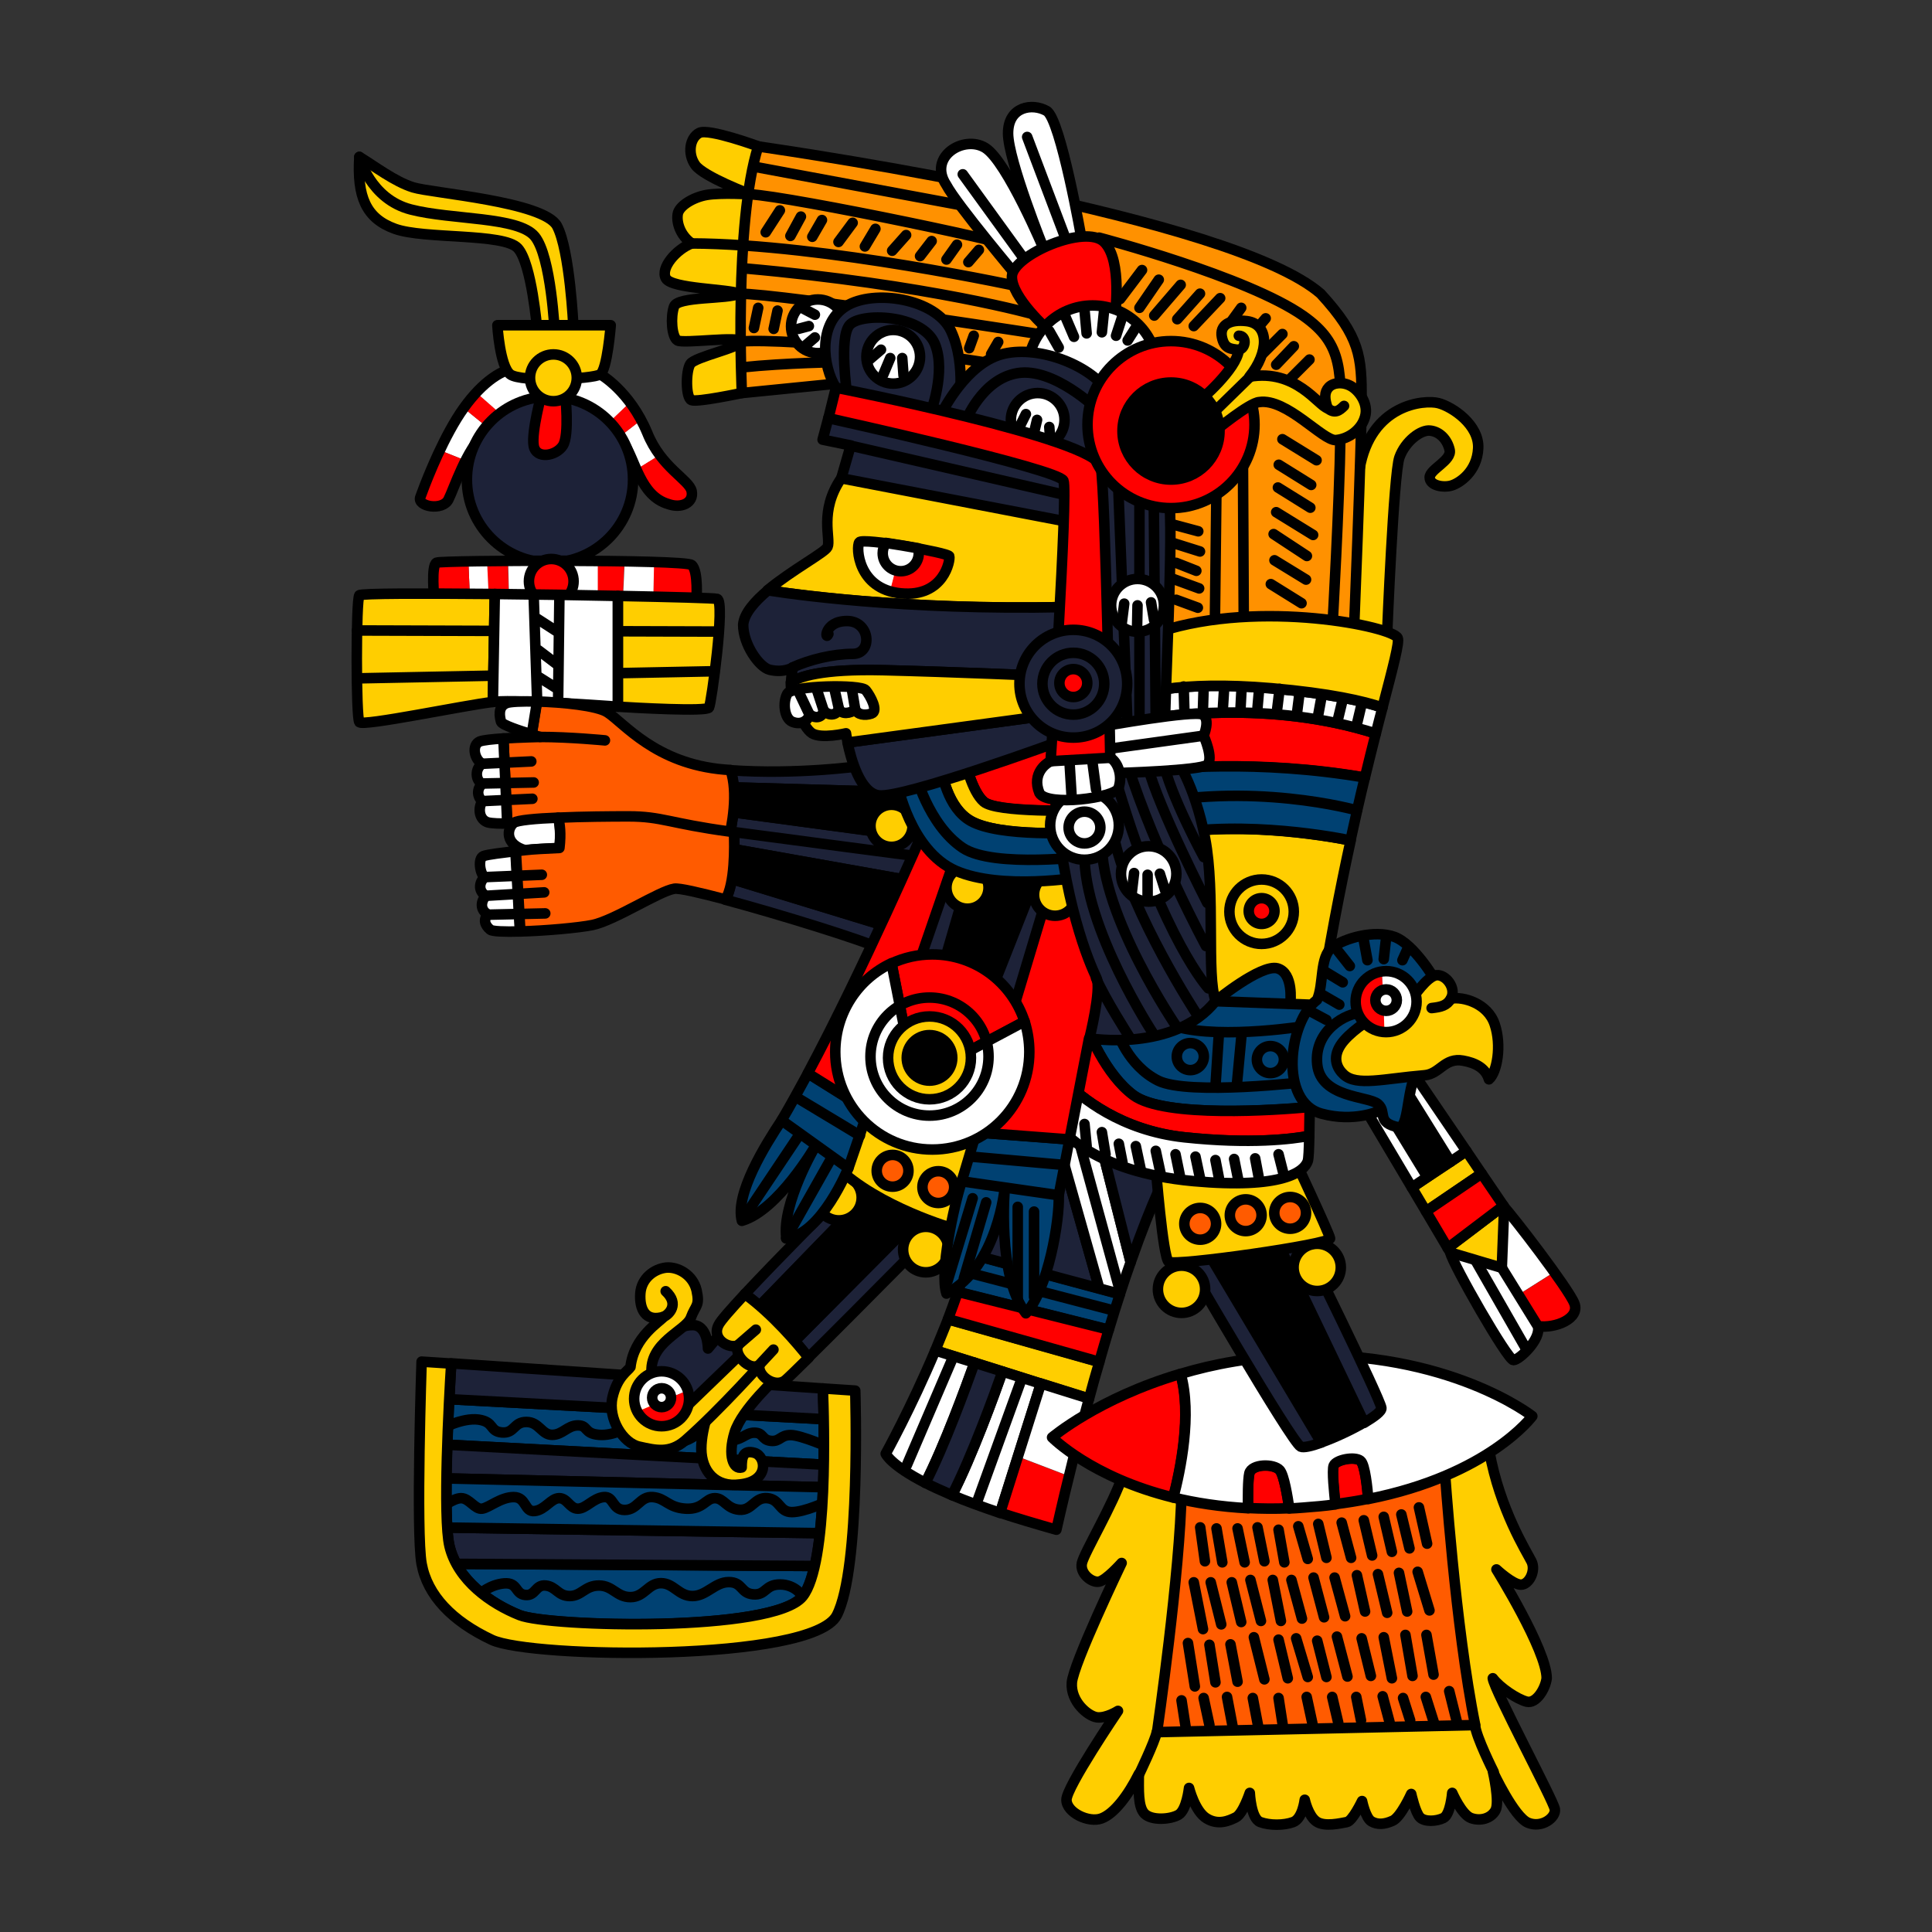<svg version="1.1" id="Calque_1" xmlns="http://www.w3.org/2000/svg" x="0" y="0" viewBox="0 0 900 900" style="enable-background:new 0 0 900 900" xml:space="preserve"><rect x="0" y="0" width="900" height="900" fill="#333333" stroke="none"/><style>.st0{fill:#1d2238}.st0,.st1,.st2,.st4,.st5{stroke:#000;stroke-width:4.903;stroke-linecap:round;stroke-linejoin:round;stroke-miterlimit:10}.st2,.st4,.st5{fill:#ffce00}.st4,.st5{fill:none}.st5{fill:#004172}.st6{fill:#fff}.st6,.st7{stroke:#000;stroke-width:4.903;stroke-linecap:round;stroke-linejoin:round;stroke-miterlimit:10}.st7,.st8{fill:red}.st9{fill:#fff}.st10{fill:#ff5b00;stroke:#000;stroke-width:4.903;stroke-linecap:round;stroke-linejoin:round;stroke-miterlimit:10}</style><path class="st0" d="m443.6 381.9-27.2 77.9 56.6 22.9 15.8-14.7 11.5-85z"/><path class="st1" d="m454.5 397.7-16.3 56.1 23.9 7.1 24.5-62.1z"/><path class="st2" d="M646.2 294.8s3-74.1 5.7-81.7c2.7-7.6 10.1-13.1 14.4-12.5 4.4.5 7.9 4.1 9 9s-9.3 9-9.3 12.8c0 3.8 6.3 4.9 10.1 3.8 3.8-1.1 12-6.5 12.5-17.4.5-10.9-12-19.3-18.5-21s-31.6.3-36.8 30.8c-5.2 30.5-9 77.9-9 77.9l21.9-1.7zM345.5 183.1s-20.7 4.4-23.4 3.3c-2.7-1.1-2.7-13.6-.5-16.9 2.2-3.3 23.4-7.6 23.4-10.4 0-2.7-26.7 1.1-29.4-.5s-3.3-10.9-1.6-15.8c1.6-4.9 25.3-3.3 30.2-6-4.4-2.2-31.3-2.2-34-7.1s4.9-13.6 12-16.3c-5.4-3.8-7.1-9.8-6.5-13.6.5-3.8 7.1-7.9 13.6-9s20.2-.3 20.2-.3-21.8-8.2-25.6-13.6c-3.8-5.4-2.5-12.8 1.9-15 4.4-2.2 27.5 6.3 27.5 6.3l9.3 27.8-3.8 65.4-13.3 21.7z"/><path d="m389.7 178.7-44.1 4.4s-3.8-79 7.6-114.9c22.3 3.3 220.6 32.7 262 68.6 18.5 20.2 19.1 29.4 19.1 49.6s-3.8 113.3-3.8 113.3l-94.8 4.4-71.4-114.9-54.5 1.1-20.1-11.6z" style="fill:#ff9100;stroke:#000;stroke-width:4.903;stroke-linecap:round;stroke-linejoin:round;stroke-miterlimit:10"/><path class="st4" d="M345 159.1c22-1.9 113.1 7.5 130.2 13.2M344.2 136.8c20.3 0 150.6 20.5 150.6 20.5M476 116.4c6.5-1.1-107.5-24.9-126.7-25.9M322.1 113.4c61.6.2 155.1 20.6 155.1 20.6M351 77.6 449.9 96M356.7 108.2l6.6-10.2M368.2 109.9l4.9-9M378.4 110.3l4.5-7.8M390.6 112.7l6.6-8.9M402.9 114.8l4.9-8.2M415.6 116.8l6.5-7.3M428.6 119.3l5.4-7M440.9 120.9l4.9-6.9M451.1 122.1l4.9-5.7M346.5 125c87.8 7.8 136 21.7 136 21.7M351.2 152.8l2-9.4M360.4 153.2l1.8-8.5M451.5 162.2l2.1-5.8M461.7 165l3.3-5.7M346.1 171.1c18.8-2 45.8-2.5 45.8-2.5M512 110.7s69 18.1 95.2 36.5c18.8 13.3 17.6 25.6 17.2 56.2s-3.7 88.7-3.7 88.7M566.7 224.3l-.8 69.8M579.4 291.3l-.4-80.9M592 272.1l14.3 8.9M593.7 261l14.7 9M593.3 248.8l15.5 10.2M594.5 238.6l17.2 10.6M595.3 227.1l15.1 9.4M595.7 216.5l15.1 9.4M597.4 204.6l15.9 9.8M521.8 139.3l10.2-13.5M530.8 143.4l9-13.1M537.7 147l12.3-14.3M548.4 148.7l10.6-11.9M556.1 151.9l12.3-13M578.2 143.4l-5.3 7.3M589.6 148.3l-4.5 5.3M597.4 155.6l-9.8 9.8M602.7 161.3l-8.2 8.6M610 167.5l-10.6 10.6M546.3 244.3l11.9 3.2M546.3 252.9l12.7 4M547.9 262.2l9.4 3.7M546.3 269.6l12.3 4.5M547.9 279.4l10.1 3.7"/><path class="st5" d="M452 584.2c-1.1 3.5-2.3 7.1-3.5 10.8-.7 2.3-1.5 4.6-2.3 6.9l70.3 17.6c1.8-5.9 3.5-11.5 5.2-16.6L452 584.2z"/><path class="st4" d="m517.7 610.2-64.8-16.9"/><path class="st0" d="M471.9 521.9s-8.6 26.6-20 62.2l60.2 16.1-21.9-77.5-18.3-.8z"/><path class="st6" d="m490.2 522.7 21.9 77.5 9.6 2.6c1.7-5.3 3.4-10.3 5-14.8l-16.3-64.4-20.2-.9z"/><path class="st0" d="m521 524.1-10.6-.5 16.3 64.4c10.5-30 17.2-42.1 17.2-42.1L521 524.1z"/><path class="st4" d="M521.5 600.6 500.3 523"/><path class="st2" d="m435.7 629.1 71.6 22.5c1.6-6 3.2-11.7 4.8-17.1l-70.5-19.9c-2 4.9-3.9 9.7-5.9 14.5z"/><path class="st7" d="m441.6 614.5 70.5 19.9c1.5-5.3 3-10.3 4.4-15l-70.3-17.6c-1.5 4.3-3 8.5-4.6 12.7z"/><path class="st6" d="M435.7 629.1c-11.4 27-23.1 48.1-23.1 48.1s2.1 5.2 18.5 13.6c8.8-17.1 19-45.2 22.9-56l-18.3-5.7zM467 638.9c-3.4 9.7-14.3 39.8-23.5 57.6 6.2 2.6 13.5 5.3 22.4 8.3l19-60.2-17.9-5.7z"/><path class="st4" d="m443.6 633.1-21.2 49.5M455 700.1l20.7-57.2"/><path class="st0" d="M454 634.8c-3.9 10.9-14.1 38.9-22.9 56 3.5 1.8 7.6 3.6 12.4 5.7 9.2-17.8 20.1-47.9 23.5-57.6l-13-4.1z"/><path class="st8" d="M465.9 704.7c7.6 2.5 16.3 5.1 26.2 7.9 2-8.7 3.9-17 5.9-24.9l-23.8-9.1-8.3 26.1z"/><path class="st9" d="m484.9 644.5-10.7 34 23.8 9.1c3.2-13.1 6.3-25.1 9.3-36.1l-22.4-7z"/><path class="st4" d="m507.3 651.5-22.4-7-19 60.2c7.6 2.5 16.3 5.1 26.2 7.9 5.2-23.1 10.4-43.4 15.2-61.1zM402.2 185.8c-.5-1.6-3.3-22.3.5-25.1 3.8-2.7 18.5-.5 23.4 4.4 4.9 4.9 1.6 27.2 1.6 27.2M280.2 394.5s-27.2.5-35.4 1.6M603.2 503.4l.6-24.5"/><path class="st7" d="m529.4 335.7 2.9 23.6c10.9-1.3 53.6-5.6 103.5 3 1.8-7.5 3.5-14.3 5.1-20.6-49.8-15.9-100-8.1-111.5-6z"/><path class="st6" d="M640.9 341.7c1.1-4.3 2.1-8.3 3.1-12-8.7-3.1-24.3-6.6-51.7-9-43.3-3.8-63.7 2.5-70.9 5.7 3.6 4.3 7.7 7.1 7.7 7.1l.3 2.2c11.5-2.1 61.7-9.9 111.5 6z"/><path class="st2" d="M592.3 320.6c27.4 2.4 43 6 51.7 9 5-19.2 8-30.4 7.1-32.4-2.2-5.2-63.7-18.2-110.6-3-30.8 10.1-26 23.9-19.1 32.1 7.2-3.1 27.6-9.4 70.9-5.7zM536.2 390.1l9.3 74.6 43 14.7s18.5 6.5 25.9-8.2c4.6-30 9.8-56.8 14.8-79.7-12.5-2.4-55.8-9.9-93-1.4z"/><path class="st5" d="m532.3 359.2 3.8 30.9c37.2-8.6 80.6-1.1 93 1.4 2.3-10.6 4.5-20.3 6.7-29.3-49.9-8.6-92.6-4.3-103.5-3z"/><path class="st4" d="M528.6 375.9c53.9-12.5 103.5 1.6 103.5 1.6M551.7 330.2l-.3-10.4M560.4 329.6l.3-9.2M569.7 329.4l.6-9.6M577.9 329.6l.5-9.5M585.8 329.6l.8-9.2M595 329.9l1.1-9M604.3 331.3l1.1-8.7M614.1 332.9l1.6-8.7M623.4 334.5l2.1-8.7M632.1 337.3l2.2-9.3"/><path class="st5" d="M566.2 466.4s21.2-17.4 28.9-15.3c7.6 2.2 6 15.8 6 15.8l-7.6 7.1-24.5.5-2.8-8.1z"/><circle class="st2" cx="587.7" cy="424.7" r="15"/><circle class="st7" cx="587.7" cy="424.4" r="6"/><path class="st9" d="M700.7 562.2c-3.3-3.3-1.1 28.3-1.1 28.3s2.4 6.8 6 13.7l18.5-11.7c-9-12.4-21.2-28.1-23.4-30.3z"/><path class="st8" d="M733.4 607.2c-.9-2.4-4.7-8.1-9.3-14.6l-18.5 11.7c3 5.9 6.9 11.7 10.9 13.5 8.2 1.1 19.6-3.5 16.9-10.6z"/><path class="st4" d="M699.6 590.6s-2.2-31.6 1.1-28.3c3.3 3.3 30 37.9 32.7 44.9s-8.7 11.7-16.9 10.6c-8.7-3.8-16.9-27.2-16.9-27.2z"/><path class="st2" d="M523.1 687c-4.4 13.6-18 36.2-19.1 41.1-1.1 4.9 4.6 9.3 7.9 8.7 3.3-.5 10.6-8.7 10.6-8.7s-22.6 47.1-23.2 55.8 7.4 15.5 11.7 16.1c4.4.5 9.8-3 9.8-3s-24 35.4-24 41.4 10.4 10.9 16.3 8.7c6-2.2 12.5-10.9 17.4-20.7 0 7.1-.5 15.3 2.7 18.5 3.3 3.3 12 2.7 15.8.5 3.8-2.2 4.9-12.5 4.9-12.5s2.7 10.9 8.2 14.2c5.4 3.3 10.4 1.1 13.6-.5 3.3-1.6 6.5-11.4 6.5-11.4s.5 12 4.9 13.6c4.4 1.6 10.9 1.6 15.3 0s5.4-10.4 5.4-10.4 1.6 7.4 5.4 10.1c3.8 2.7 11.4.8 14.2.3 2.7-.5 7.1-9.8 7.1-9.8s1.6 7.9 4.4 9.5 6 1.4 9.8-.3c3.8-1.6 8.7-12.5 8.7-12.5s1.9 8.7 4.1 10.9c2.2 2.2 7.6 1.9 10.9.3 3.3-1.6 4.1-11.7 4.1-11.7s4.4 10.1 8.7 11.7 9.3.3 11.4-3.5c2.2-3.8-1.1-18-1.1-18s9.8 21 16.3 23.7c6.5 2.7 13.1-2.5 12.5-6.3-.5-3.8-28.3-55.6-28.9-61 3.3 4.4 11.4 9.8 15.8 10.9 4.4 1.1 8.7-6 9.3-10.9 0-13.1-23.4-50.7-23.4-50.7s7.6 7.1 11.4 7.1c3.8 0 7.1-6.5 4.9-10.9-2.2-4.4-14.7-24-19.6-51.2-46.3-14.2-91-4.9-91-4.9s-75.3 2.2-79.7 15.8z"/><path class="st10" d="M550.4 694.1c-.5 37.6-11.4 112.8-11.4 112.8l148.2-3.3c-9.3-45.8-14.2-119.3-14.2-119.3s-122.1-27.8-122.6 9.8z"/><path class="st4" d="M695.8 825.4s-8.2-16.3-8.7-21.8M538.9 806.8c-1.1 4.9-8.2 19.6-8.2 19.6M559.1 711.5l2.2 15.8M566.7 712l2.7 15.8M576.5 712l3.3 15.8M585.8 711.5l3.2 15.8M595.6 712.6l2.7 15.2M604.8 711l4.4 15.2M614.1 709.9l3.8 15.8M625 709.3l4.4 16.4M635.3 708.2l3.9 16.4M644.6 706.6l3.8 16.3M652.8 705.5l3.8 15.8M661 702.2l3.8 16.9M556.1 737.1l4.3 21.8M564 737.1l4.9 19.6M573.8 737.1l4.4 18.5M582.5 736l4.9 19.1M592.9 736l3.8 19.1M601.6 736l4.9 18M611.9 734.9l4.9 18.5M621.7 734.9l4.9 18M632.1 733.8l3.8 16.9M641.9 733.3l4.3 18M651.7 732.7l3.8 18M660.4 732.2l5.5 18M553.4 765.4l3.2 20.2M563.4 766.2l2.8 17.5M573.2 766l3.3 17.4M584.1 762.7l4.9 19.6M595.6 763.8l4.3 18M603.8 763.2l5.4 18M613.6 764.3l4.3 16.9M622.8 762.4l4.9 18.6M634.3 763.2l4.3 17.5M644.6 762.7l3.8 19.1M654.7 761.6l3.3 19.1M664.5 761.6l3.3 18.5M675.1 787.8l3.8 15.2M664.2 790.5l3.8 12M653.6 791l3.3 10.4M644.1 790.2l3.2 12M631.8 790.5l2.2 10.9M620.6 790.5l2.8 12M608.7 790.5l2.7 12.5M595.6 791l2.2 14.2M583.6 791l2.7 14.2M571.6 790.5l2.7 14.2M560.7 791l2.7 12.6M550.4 792.1l2.1 13.6"/><path class="st7" d="M582 686.2c-.8 3.1-.7 11.5-.6 16.3 6.1.3 12.5.4 19.2.1-.8-5.4-2.5-15.4-4.4-17.8-2.8-3.3-13.1-3-14.2 1.4zM549.9 640c-38.3 11.3-59.8 29.6-59.8 29.6s18.2 18.6 56.4 28c3.3-12.7 8.8-38.7 3.4-57.6zM633.7 680.4c-2.7-2.2-11.4-.5-12.5 2.2-.9 2.2.3 13.5.8 18.1 5.4-.7 10.5-1.5 15.3-2.5-.3-4.8-1.5-16.1-3.6-17.8z"/><path class="st6" d="M713.8 659.7s-38.7-30.5-110-28.3c-20.4.6-38.5 4-53.8 8.6 5.4 18.9-.1 45-3.4 57.6 10.2 2.5 21.8 4.3 34.8 5-.1-4.8-.1-13.3.6-16.3 1.1-4.4 11.4-4.6 14.2-1.4 2 2.4 3.6 12.4 4.4 17.8 2.1-.1 4.3-.2 6.5-.4 5.2-.4 10.2-.8 15-1.5-.5-4.7-1.7-16-.8-18.1 1.1-2.7 9.8-4.4 12.5-2.2 2.1 1.7 3.2 12.9 3.6 17.8 56.2-11.1 76.4-38.6 76.4-38.6z"/><path class="st1" d="m563.1 583.9 52.5 88c6.2-2.2 14.1-5.9 19.9-9.3L595.4 579l-32.3 4.9z"/><path class="st0" d="M551.7 585.7s49.9 86.1 54.2 88.2c1.3.6 5-.2 9.6-1.9L563 584l-11.3 1.7zM643.5 655.9c-.5-4.4-37-78.4-37-78.4l-11.1 1.7 40.1 83.6c4.8-2.9 8.2-5.4 8-6.9zM370.2 624.7c2.7 3 4.8 5.7 6.4 7.7 22-21.7 68.6-69 68.6-69l-8.2-5.9-66.8 67.2zM411.5 539.4l-17.4.5-8.2 22.9s-23.7 23.7-38.9 40c2.3 1.7 4.7 3.6 6.9 5.5l63.1-65-5.5-3.9z"/><path class="st1" d="m417 543.3-63.1 65c6.3 5.4 12 11.4 16.3 16.4l66.8-67.2-20-14.2z"/><path class="st8" d="m226.8 261.3.9 19.5 9.4.7-.5-20.3c-3.4.1-6.7.1-9.8.1z"/><path class="st9" d="m218.2 261.5.8 18.7 8.8.7-.9-19.5c-3.2 0-6.1 0-8.7.1z"/><path class="st8" d="M203.4 262.1c-2.7 1.1-1.1 16.9-1.1 16.9l16.7 1.2-.8-18.7c-8.6.1-14.3.3-14.8.6z"/><path class="st9" d="m236.7 261.3.5 20.3 16.9 1.3 24.5-1v-20.5c-13.9-.2-29-.2-41.9-.1z"/><path class="st8" d="M322.1 263.2c-.8-.6-7.5-1.1-17.5-1.4l-.4 19.1 20.1-.8s1.1-14.2-2.2-16.9zM278.5 261.3v20.5l11.5-.4.9-19.9c-3.9-.1-8.1-.2-12.4-.2z"/><path class="st9" d="m291 261.5-.9 19.9 14.2-.5.4-19.1c-4.2-.2-8.8-.3-13.7-.3z"/><path class="st4" d="M239.3 383.3c-.4 0-.2.1.4.1 1-.1 1-.1-.4-.1z"/><path class="st0" d="m415.8 352.5-15.3 4.4s-29.2 4.1-60.3 1.9c.8 2.5 1.3 5.2 1.6 8l96.4 2.8-22.4-17.1zM341.6 378.4c-.6 5.6-1.7 11-2.8 15.2L442 406.4l-.5-14.6-99.9-13.4z"/><path class="st1" d="m440.9 371.6-2.6-2-96.4-2.8c.3 3.8.2 7.7-.3 11.6l99.9 13.5-.6-20.3z"/><path class="st0" d="M426.7 398.8s-55.9-7.3-84.8-11.2c.1 2 .2 4.8.1 8l84.7 15.1v-11.9zM337.8 419.1c26 7 64.6 19 72 22.7 5.4 2.7 9.6-2 12.5-7.5l-81.4-24.9c-.7 3.9-1.6 7.3-3.1 9.7z"/><path class="st1" d="M426.7 410.7 342 395.6c-.1 4.3-.4 9.3-1.1 13.9l81.4 24.9c2.9-5.4 4.4-11.6 4.4-11.6v-12.1z"/><path class="st5" d="m383.7 661.1-174.5-9.3c-.3 6.4-.6 13.7-.9 21.2l175.4 9.3c.1-7.8.1-15.1 0-21.2z"/><path class="st0" d="m383.3 646.8-173.1-11.7c-.2 3.9-.6 9.8-.9 16.7l174.5 9.3c-.2-6.4-.4-11.4-.5-14.3z"/><path class="st5" d="M242 752.4c13.6 5.4 118.2 8.2 131.8-8.7 2.4-3 4.2-8 5.6-14.2l-167-1c6.3 11.3 18.5 19.4 29.6 23.9z"/><path class="st0" d="M383.7 682.3 208.3 673c-.2 5.3-.3 10.6-.4 15.7l175.5 4.1c.2-3.6.2-7.1.3-10.5zM208.3 711.6c.2 3.6.6 6.6 1.1 8.7.7 2.9 1.8 5.6 3.2 8.2l167 1c1-4.5 1.8-9.8 2.4-15.3l-173.7-2.6z"/><path class="st5" d="M383.4 692.8 208 688.7c-.1 8.7-.1 16.7.3 22.9l173.6 2.6c.8-6.9 1.3-14.2 1.5-21.4z"/><path class="st4" d="M205.5 665.7s9.8-5.4 17.4-4.4c7.6 1.1 4.9 5.4 10.9 6 6 .5 5.4-4.9 11.4-4.9s7.1 6 12 6 7.1-4.4 12-4.4 2.7 3.8 9.8 4.4 13.6-3.8 13.6-3.8 15.3 7.1 22.3 7.1 8.2-3.8 12-3.8 3.8 3.3 11.4 3.3c7.6 0 8.7-3.8 13.1-3.8s3.3 3.3 7.6 3.8c4.4.5 4.4-2.7 9.3-2.7s18.5 6 18.5 6M205 702.8s6-4.9 9.8-4.9 6.5 5.4 9.8 4.9 8.7-5.4 14.7-5.4 4.9 7.1 9.8 6.5 7.6-6 11.4-6c3.8 0 4.9 4.9 8.7 4.9s7.1-4.9 12-5.4 3.8 6 9.8 6c6 0 7.1-6.5 13.1-6s7.1 4.9 15.3 5.4c8.2.5 9.3-4.9 13.6-4.9s5.4 4.9 11.4 5.4 7.1-6 13.1-5.4 5.4 6.5 11.4 6.5 16.3-4.9 16.3-4.9M223.5 742.5s4.9-4.4 11.4-4.9 4.9 4.9 9.8 5.4 4.6-4.9 9.5-4.4 5.7 4.9 11.2 4.9 7.1-4.9 13.6-4.9 8.2 5.4 14.7 5.4 8.2-6.5 14.2-6.5 8.2 6 14.7 6 10.4-6.5 16.9-6.5 5.4 5.2 11.4 5.7 5.4-4.6 12.5-4.6 10.4 5.4 10.4 5.4"/><path class="st9" d="M212.6 195.1c-2.9 4.7-5.5 9.7-7.8 14.6l12 4.8c2.5-4.8 5.4-9.6 8.9-12.9.6-.6 1.5-1.1 2.5-1.6l-12.3-10c-1.1 1.6-2.2 3.3-3.3 5.1z"/><path class="st8" d="m216 190.1 12.3 10c2.6-1.1 6.4-1.9 10.8-2.2l-17.2-15.1c-2 2.1-4 4.5-5.9 7.3zM195.7 231.6c-1.6 4.4 10.4 6.5 13.1 1.1 1.6-3.3 4.2-10.9 8-18.2l-12-4.8c-4.6 9.9-8 19-9.1 21.9z"/><path class="st9" d="M301.4 201.6c-.9-2.1-1.8-4.1-2.8-5.9l-11.1 8.6c1.4.7 2.4 1.5 3 2.3 2.2 3.1 3.8 7.6 5.9 12.2l10.8-6.7c-2.1-3-4.1-6.4-5.8-10.5z"/><path class="st8" d="M322.1 228.9c-.8-4.1-8.4-8.2-14.9-16.9l-10.8 6.7c3.1 6.9 7 13.9 14.8 16.2 6 2.1 12-.6 10.9-6z"/><path class="st9" d="m279.6 174.4-27.8-2.2s-5.4-2.2-13.1-.5c-5 1.1-10.9 4.7-16.9 11.1l17.2 15.1c12-1 28.8.6 40 3.5l14.4-13.8c-6.9-9.4-13.8-13.2-13.8-13.2z"/><path class="st8" d="M293.4 187.5 279 201.3c3.5.9 6.4 1.9 8.5 3l11.1-8.6c-1.6-3.1-3.4-5.8-5.2-8.2z"/><path class="st4" d="M238.8 171.7c-7.6 1.6-17.4 9.3-26.1 23.4-8.7 14.2-15.3 32.1-16.9 36.5-1.6 4.4 10.4 6.5 13.1 1.1 2.7-5.4 8.2-22.9 16.9-31.1 8.7-8.2 59.4-2.7 64.8 4.9 5.4 7.6 7.6 24.5 20.7 28.3 6 2.2 12-.5 10.9-6-1.1-5.4-14.2-10.9-20.7-27.2-8.2-19.6-21.8-27.2-21.8-27.2l-27.8-2.2c-.1 0-5.5-2.2-13.1-.5z"/><circle class="st0" cx="256.2" cy="223.4" r="38.7"/><path class="st7" d="M252.4 183.1s-4.9 18-3.8 24.5 10.4 4.9 13.6 0 1.1-24 1.1-24l-10.9-.5z"/><path class="st2" d="M167.4 73.1c-1.1 18.5 3 28.6 16.6 33.5s50.7 1.9 57.2 9 9 37.6 9 37.6l16.9-1.1s-1.6-35.4-7.6-46.8c-6-11.4-58.3-15.3-67-18s-18-9.9-25.1-14.2z"/><path class="st4" d="M258.4 154.8s-1.6-35.4-9.3-44.7-38.7-7.6-57.7-12.5-24-24.5-24-24.5"/><path class="st2" d="M237.7 174.4c-4.9-3.8-6-22.9-6-22.9h52.8s-1.6 20.7-4.9 22.9c-3.2 2.2-37 3.8-41.9 0z"/><circle class="st2" cx="257.8" cy="176" r="10.9"/><path class="st4" d="M202.3 279s-1.6-15.8 1.1-16.9c2.7-1.1 115.5-1.6 118.8 1.1 3.3 2.7 2.2 16.9 2.2 16.9l-70.3 2.7-51.8-3.8z"/><circle class="st7" cx="256.8" cy="270.8" r="10.4"/><path class="st2" d="M167.4 277.3c-1.6 2.2-1.6 56.9 0 59.1 1.6 2.1 49.1-7.9 62.2-9.4l.9-50.3c-33.5-.3-62.4-.3-63.1.6zM334.1 279c-1.3-.4-20.9-.9-46.3-1.4v51.6c7.9.5 41.5 2.4 42.5.4 1.1-2.1 7.6-49.5 3.8-50.6z"/><path class="st4" d="m166.3 293.7 166.2.5M166.9 316l165.6-3.3"/><path class="st6" d="m230.5 276.7-.9 50.3c.4-.1.7-.1 1-.1 11.4-1.1 55.6 2.2 55.6 2.2s.6 0 1.6.1v-51.6c-17.7-.4-38.3-.7-57.3-.9z"/><path class="st4" d="m250.2 325.8-1.6-48.5M260 325.8l.6-48.5M250.2 314.9l8.7 5.5M250.8 302.9l8.7 6.6M250.2 288.2l9.3 6M511.1 452.2c10.4 19.1 12.5 31.6 12.5 31.6"/><path class="st0" d="m338.5 617.8-8.7 10.4s0-11.4-7.6-10.9c-5.4 0-12 4.4-15.8 7.6-3.8 3.3-7.6 19.1-7.6 19.1l18 17.4 36-31.1-4.9-16.9-9.4 4.4z"/><path class="st2" d="M362.4 641.2s-16.9 15.3-20.2 26.1c-3.3 10.9-.5 17.4 3.3 16.3 0-4.4.5-8.4 6-6.8 5.4 1.6 7.1 13.3-6.8 14.7-11.4 1.6-18-6.3-18-16.6 0-10.4 5.2-22.3 5.2-22.3l6.5-5.4 17.4-20.7 6.6 14.7z"/><path class="st2" d="M303.6 640.1c2.2 6 12 19.1 12 19.1l31.1-30 10.4 3.3S335.3 657 319 671.2c-7.1 6-13.6 4.4-21.2 2.7-7.6-1.6-14.7-13.1-12.5-22.9 2.2-9.8 7.4-12.5 8.4-14.2 1.6-14.2 13.9-21.2 15.5-23.4-8.7 2.7-11.4-3.8-10.9-10.9.5-7.1 6.5-11.4 12-12 5.4-.5 12.5 3.3 14.2 10.6 1.6 7.4-.5 6.8-2.7 12.8-2.4 6.1-19.8 11.5-18.2 26.2z"/><path class="st4" d="M310.1 601.5c6.5 6 1.6 10.9-1.1 12"/><path class="st9" d="M308.2 638.8c-7.1 0-12.8 5.7-12.8 12.8 0 2.2.5 4.2 1.5 6l23.5-9.9c-1.7-5.2-6.5-8.9-12.2-8.9z"/><path class="st8" d="M296.9 657.6c2.2 4.1 6.4 6.8 11.3 6.8 7.1 0 12.8-5.7 12.8-12.8 0-1.4-.2-2.7-.6-3.9l-23.5 9.9z"/><circle class="st4" cx="308.2" cy="651.6" r="12.8"/><circle class="st6" cx="308.2" cy="651.1" r="4.4"/><path class="st2" d="M347 602.8c-6.4 6.9-11.4 12.5-12.3 14.5-3.3 6.5 4.9 11.4 9.3 9.3-2.7 3.8 4.9 12.5 9.8 9.3-1.1 4.9 7.1 10.9 12 7.1 1-.8 5.1-4.8 10.9-10.5-5.1-6.5-16.8-20.3-29.7-29.7z"/><path class="st4" d="m343.9 626.5 8.2-7.1M353.7 635.8l6.6-7.1"/><path class="st10" d="M340.3 358.7c-1-.1-1.9-.1-2.9-.2-32.1-2.7-46.8-21.8-54.5-26.7-4.9-3.1-20.8-4.7-32.8-5l-2.5 15.3c2.3.7 4 1.2 4 1.2s-9.1.2-17.1.7l1.8 39.6c1.5 0 2.7-.1 3.5-.1-.6-.1-.8-.1-.4-.1 1.4 0 1.3.1.4.1 7.8 1.1 88.4 8.9 88.4 8.9l10.6 1.3c2.4-9.4 5.1-24.5 1.5-35z"/><path class="st4" d="M281.8 344.9s-16.3-1.6-30.2-1.6"/><path class="st6" d="M223.5 345.4c-3.8 1.6-2.7 8.2 1.1 10.4-3.3 2.2-3.3 7.6 0 9.3-2.7 2.7-2.2 6 0 8.2-2.2 3.8-1.1 8.7 2.7 9.8 1.9.5 5.9.6 9 .5l-1.8-39.6c-5 .3-9.5.8-11 1.4zM236.1 327.5c-4.4 1.6-3.3 6.5-2.7 8.7.4 1.5 9 4.3 14.3 5.9l2.5-15.3c-7-.2-12.6.1-14.1.7z"/><path class="st4" d="m247.5 354.7-22.9 1.1M248.6 364.5l-24 .5M248 372.1l-23.4 1.1"/><path class="st6" d="M260 380.9c-10.4.4-19.1 1.2-20.6 2.4-3.3 2.5-4.4 10.1 5.4 12.8 3.2-.4 9.5-.8 15.8-1 .7-6.8.2-11.3-.6-14.2zM225.2 398.8c-2.7 1.1-1.6 8.2.5 9.8-2.2 2.2-3.3 6 .5 8.7-2.2 2.7-2.7 6.5 1.1 8.7-2.2 2.2-1.6 4.9 1.1 7.1 1 .8 6.7 1 13.8.8l-2.1-37.4c-5.4.7-12.9 1.5-14.9 2.3z"/><path class="st10" d="M341.9 387.6c-.6-.1-1.2-.2-1.8-.2-28.3-3.8-31.6-7.1-47.4-7.1-8.2 0-21.5.1-32.7.6.8 2.9 1.4 7.4.6 14.1-6.3.3-12.6.6-15.8 1-1.1.1-2.7.3-4.5.5l2.1 37.4c11.6-.3 27.2-1.7 33.6-3 10.4-2.2 31.1-15.8 38.1-16.9 2.3-.4 11.7 1.8 23.9 5 4.4-7.5 4.2-24.5 3.9-31.4z"/><path class="st4" d="m252.4 407.5-26.7 1.1M253.5 415.7l-27.3 1.6M254 425.5l-26.7.6"/><path class="st2" d="m398.4 647.8-15.1-1c.6 14.6 2.7 81.8-9.4 96.9-13.6 16.9-118.2 14.2-131.8 8.7-13.6-5.4-28.9-16.3-32.7-32.1-3.2-13.2-.3-67.8.8-85.1l-13.8-.9s-2.7 79.5 0 94.2c2.7 14.7 14.2 26.7 32.7 35.4s149.3 10.4 160.7-11.4c11.3-21.9 8.6-104.7 8.6-104.7z"/><circle class="st6" cx="381" cy="152" r="12.5"/><circle class="st2" cx="613.6" cy="590.4" r="11"/><circle class="st2" cx="550.4" cy="600.6" r="11"/><path class="st2" d="M538.4 543.7s3.3 41.9 6 44.1c2.7 2.2 75.7-8.2 75.2-10.9-.5-2.7-17.4-38.7-17.4-38.7l-63.8 5.5z"/><circle class="st10" cx="559.1" cy="570.1" r="7.4"/><circle class="st10" cx="580.3" cy="566.1" r="7.4"/><circle class="st10" cx="601" cy="565" r="7.4"/><circle class="st2" cx="431.3" cy="582.1" r="10.6"/><circle class="st2" cx="390.8" cy="557.9" r="10.6"/><path class="st2" d="M389.7 543.4c19.6 19.1 54.5 28.9 54.5 28.9l19.1-34.9-12.5-15.8-47.4-9.8c-.1.1-33.3 12.6-13.7 31.6z"/><circle class="st10" cx="437.1" cy="553" r="7.4"/><circle class="st10" cx="415.8" cy="545.4" r="7.4"/><path class="st5" d="M528 510.2c14.4 10.7 67.1 6.9 82.1 5.6.1-21.2-.4-47.8-.4-47.8l-43.6-1.6-14.5-11.4h-32.9l-14.9 17.5c3.2 8.6 11.4 28.2 24.2 37.7z"/><path class="st7" d="M528 510.2c-12.9-9.6-21-29.1-24.1-37.8l-6.9 8.1-1.4 22.7c8.1 8.2 26.7 23.5 56.1 26.6 30.9 3.3 50.6.8 58.2-.6.1-3.9.1-8.6.2-13.5-15 1.4-67.6 5.2-82.1-5.5z"/><path class="st4" d="M520.4 480.5s4.9 15.8 19.1 22.9 69.7.5 69.7.5M548.2 478.3c21.8 6 61-.5 61-.5M566.2 506.1l1.6-24.5M576.2 505l2.2-23.4"/><circle class="st4" cx="554.5" cy="492.2" r="6.3"/><circle class="st4" cx="591.8" cy="493.6" r="6.3"/><path class="st6" d="M551.7 529.8c-29.4-3.2-48-18.4-56.1-26.6l-1.4 22.5s14.7 20.2 61.6 24.5c41.9 3.8 51.8-4.4 53.4-9.3.4-1.1.6-5.6.7-11.8-7.6 1.5-27.3 4-58.2.7z"/><path class="st4" d="m505.2 523.6 1 10.3M513.3 527.4l1.7 10.3M521.2 532.8l1.7 8.7M529.1 533.9l2.2 10.4M538.4 536.1l2.2 10.3M547.6 537.7l2 9.8M556.9 538.8l2.2 10.4M566.2 540.4l1.6 8.2M574.9 539.9l1.9 9.5M584.7 539.6l1.6 8.5M595.6 537.7l2.2 8.7"/><path class="st5" d="M364.1 521.9c-7.6 11.4-21.8 34.3-18.5 46.8 16.9-4.9 34.3-34.9 34.3-34.9s-15.8 26.7-13.6 43c16.3-1.6 28.9-32.7 28.9-32.7l-6.5-24.5c-.1.1-17-9.1-24.6 2.3z"/><path class="st4" d="m346.6 567.1 27.3-40.8M366.2 576.9l22.4-39.7"/><path class="st5" d="m364.1 521.9 31.1 22.3 9.2-26.8-28-17.5c-4.3 7.9-8.4 15.4-12.3 22z"/><path class="st7" d="M430 387.4s-27.8 64.1-53.7 112.6l28 17.5 39.8-115.4-14.1-14.7z"/><path class="st4" d="m371.7 511.6 28.9 17.4"/><path class="st5" d="M448 550.3c-3.8 12-10.4 42.5-7.1 52.3 24-12.5 27.2-49.6 27.2-49.6s-3.8 41.4 9.8 58.8c10.4-11.2 15.8-43.6 15.3-55-.5-11.4-14.2-13.1-14.2-13.1h-19.6s-7.6-5.4-11.4 6.6z"/><path class="st4" d="m441.4 596.8 11.7-38.6M449 595.5l10.4-35.4M474.1 605.8v-43.6M481.7 604.2v-39.8"/><path class="st5" d="m448 550.3 45.2 6.5 5-26-43.4-3.3z"/><path class="st7" d="m512.8 410.8-25.6 8.7-32.4 108 43.4 3.3 9.1-47 13.7-9.3 9.2-24.5z"/><path class="st4" d="m452.3 538.8 42.5 3.8"/><circle class="st2" cx="415.3" cy="384.7" r="9.8"/><circle class="st2" cx="450.7" cy="413.5" r="9.8"/><circle class="st2" cx="491.5" cy="416.8" r="9.8"/><path class="st7" d="M458.3 373.5c5.9 5.1 41.6 4.4 57.4 3.8l-13.8-44.4-53.8 14.9c1.3 6.9 4.6 20.8 10.2 25.7z"/><path class="st2" d="M515.7 377.3c-15.7.5-51.5 1.2-57.4-3.8-5.6-4.8-8.9-18.8-10.2-25.7l-7.2 2-3.4 2.3c.9 8.3 4.1 24.4 14.9 30.4 13.4 7.5 48.3 5.7 61.1 4.8l3.2-6.9-1-3.1z"/><path class="st5" d="M452.3 382.5c-10.8-6-13.9-22.1-14.9-30.4L418 365s6 31.3 27.2 40.6 58.3 3 58.3 3l9.9-21.4c-12.8 1-47.7 2.7-61.1-4.7z"/><path class="st4" d="M426.2 359.6s6 24.5 22.3 35.4c14.4 9.6 59.4 3.8 59.4 3.8"/><path class="st0" d="M409.3 370.5c11.4 1.6 85.5-25.6 85.5-25.6l3.2-13-103.2 14c1.6 7.7 5.9 23.4 14.5 24.6z"/><path class="st2" d="m510.2 282.4 1.5-6s-18-53-20.2-53.5c-2.2-.5-80.1-7.1-80.1-7.1s-12-4.9-19.6 7.1c-10.4 15.3-4.6 28.1-6.3 31.9-1.1 2.5-16.7 10.8-28 20.2 17.4 2.6 74.6 10.2 152.7 7.4z"/><path class="st0" d="M411.5 312.2c32.2.8 71.6 2.5 90.6 3.3l8.2-33.1c-78.2 2.8-135.3-4.7-152.6-7.4-6.2 5.2-11.1 10.8-11.5 16 0 9.3 7.5 19.8 12.3 21 6.8 1.6 10.9-1.1 10.9-1.1s-.8 3.5-.9 7.1c3.5-2.7 13.9-6.5 43-5.8z"/><path class="st2" d="M411.5 312.2c-29-.7-39.4 3.1-43.1 5.7 0 1 0 2 .1 3 .5 4.4 5.4 18 9.8 20.7 4.4 2.7 15.8 0 15.8 0s.2 1.7.8 4.3l103.2-14 4.1-16.4c-19.1-.8-58.6-2.5-90.7-3.3z"/><path class="st4" d="M385.9 295.3c-1.6 3.8-2.2-6 8.7-6s12 15.3 2.7 15.3-20.2 2.7-28.1 6.3"/><path class="st9" d="M400.3 252.6c-1.5 2-1 18.4 14.4 22.9l5.5-21.3c-9.7-1.6-19.1-2.7-19.9-1.6z"/><path class="st8" d="M442.2 259.1c-.3-.8-11.4-3.2-22.1-5l-5.5 21.3c1.5.4 3.1.8 4.9 1 20.3 2 23.3-15.7 22.7-17.3z"/><path class="st4" d="M400.3 252.6c-1.6 2.2-.8 21.8 19.3 23.8 20.2 2 23.2-15.7 22.6-17.3-.5-1.6-40.3-8.7-41.9-6.5z"/><path class="st6" d="M411.2 257.7c0 4.7 3.8 8.4 8.4 8.4 4.7 0 8.4-3.8 8.4-8.4 0-.8-.1-1.6-.3-2.3-4.9-.9-10.4-1.8-15.1-2.5-.9 1.5-1.4 3.1-1.4 4.8zM366.8 323.1c2.2-3.8 34.3-4.4 36.5-1.6 2.2 2.7 6 9.8 2.7 10.9-3.3 1.1-6.5.5-7.6-1.9-2.2 1.9-6.5 2.5-7.6-.3-1.1 3.3-4.9 3.3-7.1.8-.5 3-3.3 4.1-6.5 1.9-1.1 3.3-4.4 4.9-8.2 3.3-3.8-1.7-4.4-9.3-2.2-13.1z"/><path class="st4" d="m396.8 320.9 1.6 9.6M388.6 320.4l2.2 9.8M380.4 320.9l3.3 10.1M372.2 322.6l4.9 10.3"/><path class="st0" d="M544.4 232.1c2.7 12-2.2 99.1-1.6 105.7s4.4 14.7 4.4 14.7 9.3 12.5 14.2 38.1c4.9 25.6.5 63.7 4.9 75.7-19.1 24-58.8 17.4-58.8 17.4s5.7-22.9 3.3-28.1c-3.2-6.8-15.8-35.1-19.6-88.5 10.4-15.8 8.2-77.9 8.2-77.9L497 243l-105.1-20.2 4.4-15.3-13.1-2.7 2.7-10.1 15.8-19.9 72.5 16.9 69.7 16.3c-.1.2-2.2 12.1.5 24.1z"/><path class="st4" d="M510.6 455.7c4.1 9.5 15.3 27 15.3 27M495.9 230.5l-99.7-22.9"/><path class="st6" d="M474.6 129.7s-28.9-34.3-33.8-43.6C432.1 73 449 62.7 459 68.9c10.1 6.3 27.5 47.7 27.5 47.7s-16.9-41.9-16.9-54.5 11.4-14.2 18-10.4c6.5 3.8 16.3 59.9 16.3 59.9l-10.4 13.1-18.9 5z"/><path class="st4" d="m448.5 81.2 33.2 45.8M478.5 63.8l21.2 56.1"/><path class="st7" d="M488.8 154.2s-18-15.8-17.4-25.6 34.3-24.5 43-15.8c8.7 8.7 4.9 34.9 4.9 34.9l-30.5 6.5z"/><circle class="st6" cx="509" cy="172.5" r="30.2"/><path class="st4" d="m488.8 154.2 4.4 7.7M495.9 146.6l4.4 10.3M505.2 144.4l1 10.9M514.4 143.9l-1.1 10.9M523.1 146.6l-3.2 9.8M529.1 152.6l-3.8 6"/><path class="st0" d="M389.4 180.6c-6.3-10.1-8.4-29.7 4.6-37.9s42-3.6 49 11.4c7.6 16.3 3.3 37.6 3.3 37.6l-13.1 6.5c0 .2-37.5-7.5-43.8-17.6z"/><path class="st4" d="M394.6 183.6s-3.8-26.1 1.1-32.1 33.9-5.3 39.8 8.7c5.4 13.1-2.2 32.7-2.2 32.7"/><circle class="st6" cx="416.1" cy="166.2" r="12.5"/><path class="st4" d="m404.9 167.6 5.5-4.7M411.5 174.4l3.2-7.6M420.9 174.9l-.6-8.1"/><path class="st0" d="M438.2 193.4s9.8-20.7 25.1-27.2 40.3 1.6 50.7 13.6c10.4 12 6 28.3 6 28.3l-9.8 12-49-11.4-23-15.3z"/><path class="st4" d="M449.6 196.7s7.6-20.2 24.5-22.9 37 16.9 37 16.9"/><circle class="st6" cx="483.4" cy="195.6" r="12.5"/><path class="st4" d="m477.9 192.9-3.8 7.6M483.1 195.6l-2.2 9.3M488.8 198.9l.6 7.9M525.3 338.9l-4.9-125.3M530.8 338.3V213.1M538.4 337.8l-1.1-123.1"/><circle class="st6" cx="529.9" cy="282" r="12.3"/><path class="st4" d="m537.6 288.8-1.4-8.2M529.7 292l.2-10M522.6 289.9l1.1-8.7M519.3 391.7c8.2 34.9 38.1 80.6 38.1 80.6M513.3 392.3c-.5 34.3 34.9 86.1 34.9 86.1M505.2 397.7c-.5 34.3 32.1 83.9 32.1 83.9M521 367.2c21.2 70.8 41.9 93.2 41.9 93.2M525.3 356.3c13.1 41.4 36.5 84.4 36.5 84.4M534.6 356.9c5.4 20.2 27.8 63.7 27.8 63.7M541.7 354.1c3.3 16.3 19.1 45.2 19.1 45.2"/><circle class="st6" cx="535.1" cy="407.1" r="12.9"/><path class="st4" d="m527.2 416 1.1-9.3M534.6 417.3v-9.8M542.7 414.6l-2.4-7.6"/><circle class="st6" cx="505.2" cy="384.5" r="16"/><circle class="st4" cx="505.2" cy="385.5" r="7.4"/><path class="st6" d="M513.9 338.3s42.5-7.6 46.3-5.4c3.8 2.2.5 9.8.5 9.8s4.9 10.9 1.6 13.6c-3.3 2.7-41.4 3.8-41.4 3.8l-7.1-9.3v-12.5z"/><path class="st4" d="m560.7 342.7-46.8 6.5"/><path class="st6" d="M489.4 354.7c-1.6.5-9 5.4-5.2 14.7 3.5 6.5 35.2 2.2 36.8-2.2 2.2-6-.5-12.5-3.8-14.2-7.3-3.6-8.7-6-8.7-6s-15.5 6.5-19.1 7.7z"/><path class="st4" d="m499.2 371-1.1-17.9M510.6 367.8l-2.2-16.4"/><path class="st7" d="m389.4 180.6-3.5 14.2s107.3 23.7 109.5 29.1c2.2 5.4-6 130.7-6 130.7l27.8-1.6s-2.2-122.6-4.4-135.6c-2.2-13.1-123.4-36.8-123.4-36.8z"/><circle class="st0" cx="500" cy="318.5" r="25.1"/><circle class="st0" cx="500" cy="318.5" r="14.4"/><circle class="st7" cx="500" cy="318.2" r="6.5"/><circle class="st7" cx="545.5" cy="197.8" r="38.9"/><path class="st2" d="M559.1 186.4s16.9-14.2 18-23.4c-3.8-.5-6.8-.5-7.9-6s3.5-8.4 11.7-7.4c10.4 1.4 10.4 14.4 1.1 25.9 21.8-3.8 32.1 13.6 36.5 14.7-1.6-4.4-1.6-7.6.5-9.8s6.5-2.7 10.4-.5c3.8 2.2 8.2 8.2 6.5 14.2-1.6 6-7.6 10.4-13.6 10.9s-22.9-19.6-35.7-17.7c-4.6.3-20.4 13.3-20.4 13.3l-7.1-14.2z"/><path class="st4" d="M577.1 162.9c3.3-.5 3.8-6.5 0-6.5M618.5 190.2c3.3 2.7 5.4 1.1 7.6-1.1M584.1 173.8l-17.9 17.5"/><circle class="st1" cx="545.5" cy="200.8" r="22.6"/><path class="st4" d="m374.3 143.8 5.3 2.8M371.9 153.2l4.9-1.3M375.5 160.7l4.1-3.5"/><path class="st7" d="m450.1 490.3 27.2-14.4c-5.9-18.2-22.9-31.3-43-31.3-6.8 0-13.2 1.5-19 4.2l7 35.6 27.8 5.9z"/><path class="st6" d="m450.1 490.3-27.8-6-7-35.6c-15.5 7.2-26.2 23-26.2 41.3 0 25.1 20.2 45.5 45.2 45.5 25 0 45.2-20.4 45.2-45.5 0-5-.8-9.7-2.2-14.2l-27.2 14.5z"/><circle class="st4" cx="433" cy="492.2" r="27.5"/><circle class="st2" cx="433" cy="492.8" r="19.3"/><circle class="st1" cx="433" cy="492.8" r="10.6"/><path class="st6" d="M699.6 590.6s-25.1-12.5-24-7.1c1.1 5.4 26.7 50.1 29.4 50.1 2.7 0 13.1-9.8 11.4-15.8l-16.8-27.2z"/><path class="st4" d="m684.9 582.9 25.6 44.7"/><path class="st2" d="m683.1 536.2-25.4 17 6.6 11.1 25.9-17.6zM674.4 581.4l1.3 2.1 23.9 7.1 1.1-28.4-.3-.5z"/><path class="st7" d="m690.2 546.7-25.9 17.6 10.1 17.1 26-19.7z"/><path class="st1" d="m650.7 501-7.7 1.3-2.8 5.6 24.7 40.4 10.8-7.1z"/><path class="st6" d="m635.9 516.5 21.8 36.7 7.2-4.9-24.7-40.4zM683.1 536.2l-24.9-36.6-7.5 1.4 25 40.2z"/><path class="st5" d="M642.3 517.6s-11.5 5.3-26.6 1.2c-20.2-5.4-15.3-43.2-2.2-53 3.3-7.1 1.1-20.2 7.1-24.5s19.6-8.2 28.9-4.9c9.3 3.3 19.1 20.2 19.1 20.2l-8.2 25.6-18.1 35.4z"/><path class="st5" d="M662.9 496.3c-8.2 4.9-5.7 28.3-11.2 28.9-10.9-2.2-5.4-7.1-9.8-10.9-4.4-3.8-26.7-2.7-28.3-18.5-1.6-15.8 13.6-24 20.7-24s28.3 13.6 28.3 13.6 8.4 6 .3 10.9z"/><path class="st2" d="M658.2 464.7s6.5-9.8 10.9-10.4c4.4-.5 9.5 6 6.8 10.9 5.7-1.1 17.2 2.2 20.4 12 3.3 9.8 1.1 22.3-2.7 25.6-1.6-5.4-6.5-7.7-12-8.7-8.7-1.6-10.8 6.2-18 6.8-19.1 1.6-31.6 5.2-37.6-.3-3.1-2.8-5.4-7.6-1.6-13.6 3.8-6 13.6-12 13.6-12l20.2-10.3z"/><path class="st4" d="M666.9 469.6c4.4-.5 7.1-1.1 9-4.4"/><path class="st8" d="M631.5 466.6c0 7.6 6 13.8 13.5 14.1l-1.2-28.2c-6.9 1-12.3 7-12.3 14.1z"/><path class="st9" d="M645.7 452.5c-.7 0-1.3.1-1.9.1l1.2 28.2h.7c7.8 0 14.2-6.3 14.2-14.2 0-7.8-6.4-14.1-14.2-14.1z"/><circle class="st4" cx="645.7" cy="466.6" r="14.2"/><circle class="st6" cx="645.7" cy="465.9" r="5"/><path class="st4" d="m655.5 442.4-2.2 4.9M645.7 436.9l-1.1 9.9M635.3 438l1.7 9.3M622.8 442.4l6 7.6M617.4 452.7l8.1 4.9M616.3 463.6l7.6 4.4M610.8 471.3l7.1 3.8"/></svg>